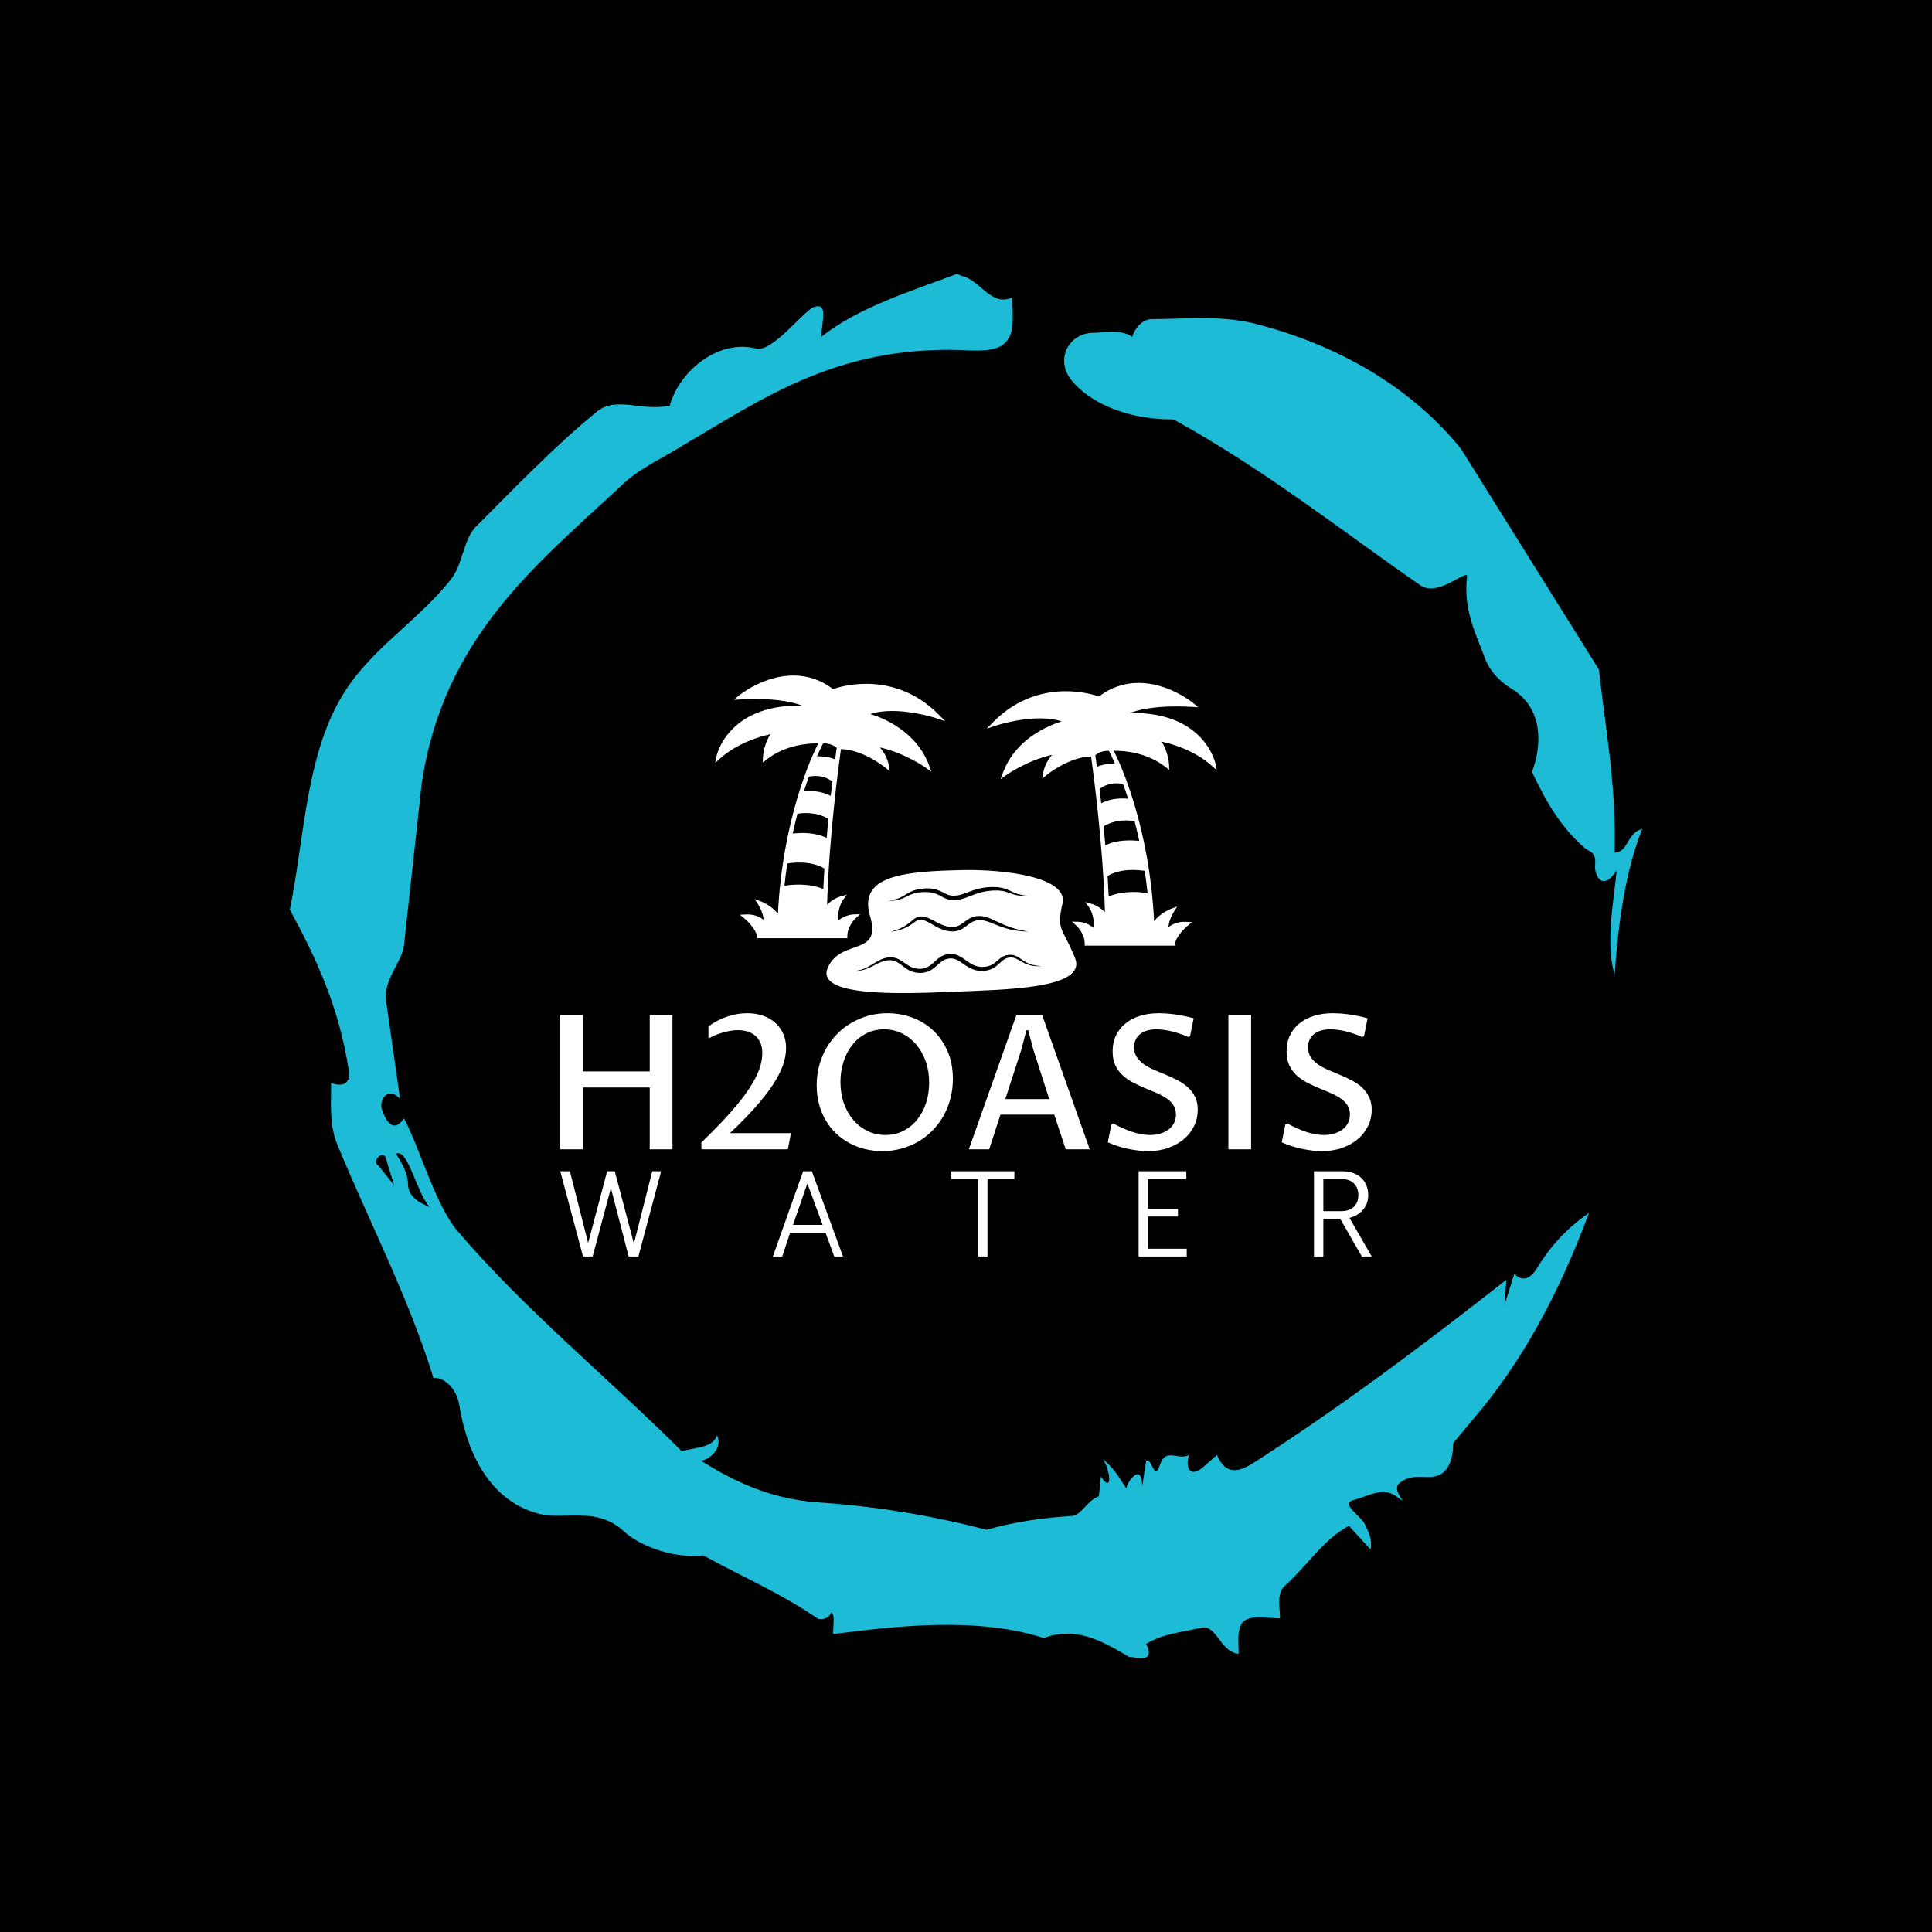 <svg xmlns="http://www.w3.org/2000/svg" version="1.1" xmlns:xlink="http://www.w3.org/1999/xlink" xmlns:svgjs="http://svgjs.dev/svgjs" width="1000" height="1000" viewBox="0 0 1000 1000"><rect width="1000" height="1000" fill="#000000"></rect><g transform="matrix(0.7,0,0,0.7,150,106.25)"><svg viewBox="0 0 320 360" data-background-color="#ffffff" preserveAspectRatio="xMidYMid meet" height="1125" width="1000" xmlns="http://www.w3.org/2000/svg" xmlns:xlink="http://www.w3.org/1999/xlink"><g id="tight-bounds" transform="matrix(1,0,0,1,0,0)"><svg viewBox="0 0 320 360" height="360" width="320"><g><svg></svg></g><g><svg viewBox="0 0 320 360" height="360" width="320"><g><path xmlns="http://www.w3.org/2000/svg" d="M20.961 227.22l3.726 4.658-1.863-6.056c-0.466-2.795-3.726 0.466-1.863 1.398M25.153 224.425c1.397 2.329 2.795 4.658 2.795 6.987 0 3.261 2.795 4.658 5.123 5.589-3.261-3.726-5.124-13.974-7.918-12.576M204.017 26.929c7.918 0 15.371-0.932 23.756 0.931 20.495 5.124 37.729 15.371 49.374 29.811l32.606 52.169c1.397 13.042 4.192 27.482 3.726 43.319 3.261 0 2.795-4.658 6.521-5.59-3.726 9.316-5.59 20.961-6.521 34.469-2.329-7.453 0-18.632 0.466-24.687-3.261 5.124-5.124 1.397-5.124-0.932 0.466-3.726-1.397-3.261-2.795-4.658-5.124-4.658-8.384-9.782-12.11-17.7 2.329-6.055 2.795-14.905-4.658-19.563-2.329-1.397-5.124-3.726-6.521-7.453-1.863-5.124-5.124-11.179-4.193-19.097 0.466-2.329-6.987 5.124-11.179 1.863-18.166-12.576-36.332-27.016-58.224-39.127-11.645 0-20.029-4.192-24.221-9.316-3.726-4.658-0.932-10.713 4.658-11.179 3.261 0 6.987-0.932 9.782 0.932 0.466-1.863 2.329-4.192 4.657-4.192M157.904 16.215l0.932 0.466c4.658 0.932 6.987 7.453 12.11 5.124 0 3.261 0.466 6.521-0.466 8.85-1.397 3.726-5.59 3.726-8.85 3.726-31.208-1.863-49.374 11.179-68.471 22.358-5.124 3.261-10.713 5.59-14.906 9.782-20.029 18.632-41.921 35.866-47.045 70.335l-4.192 38.195c-0.466 4.192-5.124 8.384-4.192 13.508l3.26 22.824c-3.261-3.261-5.124 0.932-4.192 2.795 0.466 1.397 2.329 6.055 5.124 1.863 3.726 6.987 7.453 20.495 12.576 26.55 15.837 18.632 36.332 35.4 53.101 52.169 4.192-0.932 7.453-0.932 8.384-3.727 1.397 2.795-1.397 5.59-3.726 6.056 7.453 4.658 15.837 8.85 27.016 9.781 14.44 0.932 27.948 3.261 40.524 6.522 6.521-1.863 13.042-2.795 20.029-3.261 2.329 0 3.726-3.726 6.521-4.658l0.466-4.658c2.795 4.192 2.329-1.397 0.466-4.192 3.261 2.795 4.192 5.124 5.589 6.987 0-1.397 3.726-6.521 3.727-0.466l0.931-6.055c1.397-0.932 1.863 5.124 3.261 0.931 1.397-4.192 4.192-0.932 6.987-2.329-0.932 1.863-0.466 5.59 2.794 3.261l3.727-3.261c2.329 5.59 6.055 3.261 7.918 2.329 20.495-13.042 40.99-28.413 60.553-43.784l-0.466 6.055 2.329-7.453c2.329 2.329 4.192 0.466 5.124-0.931 2.795-4.658 6.521-9.316 12.577-13.508-7.453 20.029-16.303 35.866-27.482 48.908l-4.658 5.59c0 3.261-0.932 7.453-4.658 7.918-1.863 0.466-5.59-0.932-8.384 1.863-1.397 1.863 3.261 5.59-0.466 2.795-3.261-2.329-6.521 0-10.248 0.932-2.795 0.932 1.863 3.726 2.795 5.589 0.932 1.863 1.863 3.726 1.398 6.056l-5.124-5.59c-6.055 3.261-9.782 9.316-14.906 13.974-2.329 1.863-1.397 5.124-1.397 7.918-3.261 0-6.987-0.932-8.85 0.932-1.397 1.863-0.932 4.658-0.932 7.453-4.658-0.466-5.124-7.453-9.315-6.056-4.192 0.932-8.85 1.397-12.577 3.727 2.795 5.59-4.658 2.329-3.726 3.26-6.987-4.192-13.042-7.453-20.495-4.658-15.837-5.124-35.4-2.795-49.84-0.931 0-2.329 0.466-4.658-0.466-5.124-0.932 2.329-3.726 1.397-3.26 1.397-8.85-6.055-17.7-9.782-27.016-14.905-8.384 0.932-16.303-3.261-18.632-5.59-6.521-6.055-13.974-2.795-20.029-4.192-13.042-3.261-17.7-16.769-19.098-26.084-0.932-4.658-4.658-6.521-6.055-6.056-6.055-19.563-15.371-37.263-22.824-55.429-1.863-4.658-1.397-9.316-1.397-14.44 2.329 0.932 4.658 0.466 4.192-2.794-2.329-15.371-7.918-27.016-13.974-38.195 3.261-15.837 3.726-34.469 11.179-48.443 6.521-12.576 18.632-19.098 27.016-29.811 2.795-3.726 2.795-8.85 5.59-12.11 9.316-9.316 18.632-19.098 28.879-27.482 4.658-3.726 10.247 0 17.234-1.397 2.329-8.384 11.645-15.837 20.495-13.508 3.726 0.932 11.179-8.85 13.508-9.782 3.726-1.397 1.863 3.726 1.863 6.987 8.85-6.987 20.961-10.713 32.14-14.906" fill="#1ebbd7" fill-rule="nonzero" stroke="none" stroke-width="1" stroke-linecap="butt" stroke-linejoin="miter" stroke-miterlimit="10" stroke-dasharray="" stroke-dashoffset="0" font-family="none" font-weight="none" font-size="none" text-anchor="none" style="mix-blend-mode: normal" data-fill-palette-color="tertiary"></path></g><g transform="matrix(1,0,0,1,64,111.263)"><svg viewBox="0 0 192 137.475" height="137.475" width="192"><g><svg viewBox="0 0 192 137.475" height="137.475" width="192"><g><svg viewBox="0 0 192 137.475" height="137.475" width="192"><g transform="matrix(1,0,0,1,0,79.907)"><svg viewBox="0 0 192 57.568" height="57.568" width="192"><g id="textblocktransform"><svg viewBox="0 0 192 57.568" height="57.568" width="192" id="textblock"><g><svg viewBox="0 0 192 32.636" height="32.636" width="192"><g transform="matrix(1,0,0,1,0,0)"><svg width="192" viewBox="5.03 -36.25 216.15 36.74" height="32.636" data-palette-color="#1ebbd7"><path d="M11.08 0L5.03 0 5.03-35.77 11.08-35.77 11.08-20.75 28.86-20.75 28.86-35.77 34.91-35.77 34.91 0 28.86 0 28.86-16.46 11.08-16.46 11.08 0ZM42.62 0L42.62-1.81Q45.7-4.79 48.11-7.34 50.51-9.89 52.3-12.08 54.1-14.28 55.34-16.17 56.59-18.07 57.37-19.73 58.15-21.39 58.49-22.84 58.84-24.29 58.84-25.63L58.84-25.63Q58.84-27.32 58.29-28.49 57.74-29.66 56.82-30.38 55.91-31.1 54.75-31.42 53.59-31.74 52.37-31.74L52.37-31.74Q51.41-31.74 50.36-31.57 49.31-31.4 48.28-31.09 47.24-30.79 46.27-30.38 45.31-29.98 44.5-29.52L44.5-29.52 44.5-32.74Q46.63-34.35 49.34-35.3 52.05-36.25 54.83-36.25L54.83-36.25Q57.05-36.25 58.96-35.61 60.86-34.96 62.24-33.75 63.62-32.54 64.4-30.83 65.18-29.13 65.18-26.98L65.18-26.98Q65.18-24.68 64.27-22.19 63.35-19.7 61.48-16.92 59.62-14.14 56.81-11 54-7.86 50.22-4.3L50.22-4.3 66.48-4.3 65.65 0 42.62 0ZM91.65-3.81L91.65-3.81Q94.28-3.81 96.43-4.91 98.58-6.01 100.1-7.9 101.63-9.79 102.46-12.33 103.29-14.87 103.29-17.75L103.29-17.75Q103.29-20.8 102.38-23.4 101.46-26 99.85-27.91 98.24-29.81 96.04-30.88 93.84-31.96 91.28-31.96L91.28-31.96Q88.62-31.96 86.47-30.83 84.32-29.71 82.81-27.8 81.29-25.88 80.48-23.34 79.66-20.8 79.66-17.94L79.66-17.94Q79.66-14.89 80.56-12.3 81.46-9.72 83.06-7.84 84.66-5.96 86.86-4.88 89.06-3.81 91.65-3.81ZM90.82 0.49L90.82 0.49Q88.45 0.49 86.23-0.06 84-0.61 82.06-1.65 80.12-2.69 78.52-4.2 76.92-5.71 75.76-7.67 74.6-9.62 73.97-11.98 73.33-14.33 73.33-17.04L73.33-17.04Q73.33-19.85 74.02-22.36 74.7-24.88 75.93-27 77.17-29.13 78.9-30.85 80.63-32.57 82.72-33.76 84.81-34.96 87.2-35.61 89.59-36.25 92.18-36.25L92.18-36.25Q95.67-36.25 98.84-35.07 102-33.89 104.39-31.63 106.78-29.37 108.2-26.12 109.61-22.88 109.61-18.75L109.61-18.75Q109.61-15.97 108.94-13.45 108.27-10.94 107.05-8.8 105.83-6.67 104.12-4.94 102.41-3.22 100.32-2.01 98.24-0.81 95.83-0.16 93.43 0.49 90.82 0.49ZM139.67 0L136.61-9.23 122.28-9.23 119.28 0 113.86 0 126.53-35.77 133.39-35.77 146.06 0 139.67 0ZM123.58-13.38L135.27-13.38 131.02-26.61 129.68-31.71 129.19-31.71 127.87-26.61 123.58-13.38ZM162.15-3.81L162.15-3.81Q163.61-3.81 164.87-4.19 166.13-4.57 167.06-5.26 167.98-5.96 168.51-6.97 169.03-7.98 169.03-9.25L169.03-9.25Q169.03-10.77 168.31-11.82 167.59-12.87 166.4-13.66 165.2-14.45 163.69-15.09 162.17-15.72 160.6-16.38 159.02-17.04 157.51-17.83 156-18.63 154.8-19.74 153.6-20.85 152.88-22.39 152.16-23.93 152.16-26.1L152.16-26.1Q152.16-28.47 153.07-30.35 153.97-32.23 155.61-33.54 157.24-34.86 159.51-35.56 161.78-36.25 164.52-36.25L164.52-36.25Q165.32-36.25 166.37-36.18 167.42-36.11 168.62-35.95 169.81-35.79 171.12-35.53 172.43-35.28 173.74-34.89L173.74-34.89 172.79-30.15 172.33-29.91Q171.03-30.49 169.81-30.88 168.59-31.27 167.49-31.52 166.4-31.76 165.46-31.86 164.52-31.96 163.81-31.96L163.81-31.96Q162.47-31.96 161.37-31.64 160.27-31.32 159.5-30.71 158.73-30.1 158.3-29.21 157.88-28.32 157.88-27.17L157.88-27.17Q157.88-25.63 158.61-24.55 159.34-23.46 160.52-22.63 161.71-21.8 163.23-21.15 164.76-20.51 166.36-19.84 167.96-19.17 169.48-18.38 171.01-17.6 172.19-16.53 173.38-15.45 174.11-14 174.84-12.55 174.84-10.52L174.84-10.52Q174.84-8.25 173.89-6.25 172.94-4.25 171.19-2.75 169.45-1.25 167.01-0.38 164.57 0.49 161.56 0.49L161.56 0.49Q160.34 0.49 159 0.33 157.66 0.17 156.26-0.12 154.87-0.42 153.51-0.85 152.14-1.29 150.87-1.86L150.87-1.86 151.85-6.64 152.33-6.88Q154.92-5.47 157.39-4.64 159.85-3.81 162.15-3.81ZM189.05-35.77L189.05 0 183 0 183-35.77 189.05-35.77ZM208.48-3.81L208.48-3.81Q209.95-3.81 211.2-4.19 212.46-4.57 213.39-5.26 214.32-5.96 214.84-6.97 215.37-7.98 215.37-9.25L215.37-9.25Q215.37-10.77 214.65-11.82 213.93-12.87 212.73-13.66 211.53-14.45 210.02-15.09 208.51-15.72 206.93-16.38 205.36-17.04 203.84-17.83 202.33-18.63 201.13-19.74 199.94-20.85 199.22-22.39 198.5-23.93 198.5-26.1L198.5-26.1Q198.5-28.47 199.4-30.35 200.3-32.23 201.94-33.54 203.57-34.86 205.84-35.56 208.11-36.25 210.85-36.25L210.85-36.25Q211.65-36.25 212.7-36.18 213.75-36.11 214.95-35.95 216.15-35.79 217.45-35.53 218.76-35.28 220.08-34.89L220.08-34.89 219.13-30.15 218.66-29.91Q217.37-30.49 216.15-30.88 214.93-31.27 213.83-31.52 212.73-31.76 211.79-31.86 210.85-31.96 210.14-31.96L210.14-31.96Q208.8-31.96 207.7-31.64 206.6-31.32 205.83-30.71 205.06-30.1 204.64-29.21 204.21-28.32 204.21-27.17L204.21-27.17Q204.21-25.63 204.94-24.55 205.67-23.46 206.86-22.63 208.04-21.8 209.57-21.15 211.09-20.51 212.69-19.84 214.29-19.17 215.82-18.38 217.34-17.6 218.53-16.53 219.71-15.45 220.44-14 221.18-12.55 221.18-10.52L221.18-10.52Q221.18-8.25 220.22-6.25 219.27-4.25 217.53-2.75 215.78-1.25 213.34-0.38 210.9 0.49 207.9 0.49L207.9 0.49Q206.67 0.49 205.33 0.33 203.99 0.17 202.6-0.12 201.21-0.42 199.84-0.85 198.47-1.29 197.2-1.86L197.2-1.86 198.18-6.64 198.67-6.88Q201.25-5.47 203.72-4.64 206.19-3.81 208.48-3.81Z" opacity="1" transform="matrix(1,0,0,1,0,0)" fill="#ffffff" class="undefined-text-0" data-fill-palette-color="primary" id="text-0"></path></svg></g></svg></g><g transform="matrix(1,0,0,1,0,37.398)"><svg viewBox="0 0 192 20.169" height="20.169" width="192"><g transform="matrix(1,0,0,1,0,0)"><svg width="192" viewBox="1.1 -34.1 324.62 34.1" height="20.169" data-palette-color="#1ebbd7"><path d="M30.55-5.15L37.9-34.1 41.45-34.1 32.35 0 28.45 0 21.35-27.4 14.05 0 10.2 0 1.1-34.1 4.95-34.1 12.25-5.4 19.85-34.1 22.9-34.1 30.55-5.15ZM114.2 0L110.7 0 107.2-9.55 93.05-9.55 89.9 0 86.15 0 98.25-34.1 101.75-34.1 114.2 0ZM99.95-29.2L94.2-12.65 106.05-12.65 99.95-29.2ZM172.01 0L168.31 0 168.31-31 157.56-31 157.56-34.1 182.76-34.1 182.76-31 172.01-31 172.01 0ZM251.71 0L232.46 0 232.46-34.1 251.56-34.1 251.56-30.95 236.21-30.95 236.21-19.05 248.21-19.05 248.21-16 236.21-16 236.21-3.1 251.71-3.1 251.71 0ZM325.72 0L321.77 0 313.12-15.05 306.37-15.05 306.37 0 302.62 0 302.62-34.1 314.02-34.1Q317.12-34.1 319.47-32.9 321.82-31.7 323.07-29.53 324.32-27.35 324.32-24.55L324.32-24.55Q324.32-21.15 322.27-18.73 320.22-16.3 316.82-15.45L316.82-15.45 325.72 0ZM306.37-31L306.37-18.15 313.52-18.15Q316.82-18.15 318.59-19.9 320.37-21.65 320.37-24.55L320.37-24.55Q320.37-27.45 318.59-29.23 316.82-31 313.52-31L313.52-31 306.37-31Z" opacity="1" transform="matrix(1,0,0,1,0,0)" fill="#ffffff" class="undefined-text-1" data-fill-palette-color="secondary" id="text-1"></path></svg></g></svg></g></svg></g></svg></g><g transform="matrix(1,0,0,1,36.672,0)"><svg viewBox="0 0 118.656 75.145" height="75.145" width="118.656"><g><svg xmlns="http://www.w3.org/2000/svg" xmlns:xlink="http://www.w3.org/1999/xlink" version="1.1" x="0" y="0" viewBox="4.144 20.959 91.712 58.081" enable-background="new 0 0 100 100" xml:space="preserve" height="75.145" width="118.656" class="icon-icon-0" data-fill-palette-color="accent" id="icon-0"><path d="M44.632 28.796l1.573 0.528-1.164-1.183c-4.601-4.677-9.761-5.659-13.279-5.659-3.078 0-5.372 0.715-6.066 0.96-2.183-1.648-4.622-2.483-7.257-2.483-5.452 0-9.805 3.528-9.987 3.679l-0.935 0.769 1.208-0.067c0.975-0.054 1.924-0.08 2.823-0.08 4.393 0 7.019 0.646 8.46 1.198-0.183-0.003-0.364-0.006-0.543-0.006-13.203 0-15.089 9.235-15.106 9.329l-0.215 1.146 0.87-0.778c3.217-2.875 7.352-4.048 9.223-4.456-1.292 1.978-1.373 4.229-1.376 4.338l-0.024 0.852 0.667-0.53c3.387-2.687 7.545-2.978 9.175-2.978 0.107 0 0.206 0.001 0.296 0.003-1.299 2.576-6.507 13.895-7.375 31.183-1.111-1.525-3.034-2.258-3.131-2.294l-1.076-0.398 0.6 0.979c0.719 1.174 0.942 2.152 0.996 2.799-0.626-0.506-1.699-1.071-3.307-0.985l-1.014 0.057 0.783 0.646c0.593 0.489 2.167 2.036 2.313 3.295l0.042 0.352h16.493v-0.397c0-1.878 1.518-3.26 1.533-3.272l0.799-0.717-1.072 0.023c-1.275 0.029-2.335 0.652-2.964 1.131-0.094-2.403 0.904-3.789 0.915-3.802l0.705-0.941-1.13 0.321c-0.995 0.282-1.828 0.881-2.488 1.525 0.342-12.447 2.206-26.153 2.53-28.46 4.023 0.059 8.078 3.344 8.118 3.377l0.824 0.675-0.182-1.049c-0.25-1.447-0.999-2.578-1.63-3.31 4.608 1.03 8.331 3.67 8.371 3.699l1.058 0.759-0.455-1.22c-2.285-6.125-8.203-8.571-10.735-9.358 1.135-0.365 2.473-0.549 3.994-0.549C40.565 27.444 44.592 28.782 44.632 28.796zM23.903 60.008c-2.773-1.141-5.877-0.802-7.109-0.597 0.148-1.407 0.323-2.764 0.52-4.07 0.961-0.162 4.294-0.576 6.79 0.925C24.026 57.508 23.958 58.759 23.903 60.008zM24.518 50.665c-2.213-1.111-5.005-0.941-6.207-0.798 0.273-1.273 0.562-2.48 0.859-3.619 0.777-0.14 3.363-0.456 5.664 0.929C24.725 48.304 24.619 49.47 24.518 50.665zM25.267 42.978c-1.832-0.984-3.883-0.938-4.915-0.826 0.308-0.966 0.613-1.859 0.909-2.676 0.585-0.149 2.499-0.486 4.305 0.88C25.469 41.171 25.369 42.049 25.267 42.978zM26.066 36.316c-1.134-0.526-2.514-0.596-3.319-0.58 0.536-1.224 0.94-2.017 1.114-2.349 0.433-0.026 1.553 0 2.494 0.797C26.307 34.526 26.204 35.263 26.066 36.316z" fill="#ffffff" data-fill-palette-color="accent"></path><path d="M95.856 38.281l-0.215-1.146c-0.02-0.095-1.967-9.571-15.649-9.322 1.441-0.554 4.067-1.199 8.46-1.199 0.897 0 1.847 0.026 2.822 0.08l1.209 0.067-0.936-0.769c-0.183-0.151-4.536-3.679-9.987-3.679-2.635 0-5.074 0.835-7.257 2.483-0.695-0.245-2.989-0.96-6.066-0.96-3.518 0-8.678 0.982-13.278 5.66l-1.164 1.183 1.573-0.529c0.04-0.015 4.066-1.352 8.146-1.352 1.521 0 2.859 0.185 3.994 0.549-2.532 0.787-8.451 3.233-10.735 9.358l-0.455 1.22 1.059-0.76c0.04-0.029 3.762-2.669 8.371-3.699-0.632 0.732-1.381 1.862-1.631 3.309l-0.182 1.052 0.824-0.677c0.041-0.033 4.089-3.317 8.118-3.376 0.325 2.307 2.188 16.013 2.53 28.46-0.661-0.645-1.494-1.244-2.488-1.525l-1.116-0.315 0.688 0.933c0.013 0.016 1.011 1.401 0.917 3.805-0.63-0.479-1.689-1.104-2.965-1.131l-1.077-0.025 0.805 0.718c0.017 0.014 1.532 1.384 1.532 3.273v0.396h16.494l0.041-0.351c0.177-1.513 2.292-3.277 2.313-3.296l0.781-0.646-1.013-0.055c-1.606-0.087-2.681 0.479-3.308 0.985 0.054-0.647 0.276-1.627 0.997-2.801l0.599-0.979-1.075 0.401c-0.097 0.034-2.02 0.767-3.132 2.293-0.868-17.288-6.075-28.607-7.376-31.183 0.091-0.002 0.19-0.004 0.297-0.004 1.63 0 5.787 0.29 9.175 2.978l0.668 0.53-0.024-0.853c-0.005-0.108-0.085-2.359-1.377-4.336 1.87 0.407 6.007 1.58 9.223 4.456L95.856 38.281zM83.206 60.765c-1.231-0.205-4.336-0.543-7.109 0.598-0.055-1.249-0.122-2.501-0.2-3.743 2.492-1.497 5.828-1.085 6.791-0.924C82.884 58.002 83.06 59.358 83.206 60.765zM81.689 51.221c-1.202-0.144-3.994-0.313-6.207 0.799-0.101-1.195-0.207-2.362-0.316-3.487 2.302-1.386 4.887-1.071 5.665-0.93C81.129 48.741 81.416 49.948 81.689 51.221zM78.738 40.828c0.297 0.817 0.602 1.71 0.909 2.677-1.031-0.111-3.084-0.159-4.914 0.827-0.102-0.928-0.202-1.807-0.299-2.624C76.251 40.334 78.148 40.671 78.738 40.828zM77.253 37.088c-0.806-0.014-2.185 0.054-3.318 0.581-0.139-1.052-0.241-1.79-0.29-2.131 0.941-0.795 2.063-0.822 2.494-0.796C76.313 35.073 76.717 35.866 77.253 37.088z" fill="#ffffff" data-fill-palette-color="accent"></path><path d="M69.937 72.611c-2.295-5.68-3.443-4.958-2.295-9.913 1.146-4.956-10.911-6.318-18.358-6.153-10.709 0.237-19.053 0.991-16.828 8.426 2.225 7.434-5.263 3.992-7.708 9.361-2.445 5.369 12.853 4.888 22.658 4.475C57.211 78.393 72.23 78.29 69.937 72.611zM36.123 62.118c0.191-0.039 0.477-0.082 0.83-0.16 0.341-0.12 0.753-0.226 1.191-0.466 0.442-0.217 0.905-0.544 1.471-0.847 0.294-0.132 0.588-0.309 0.931-0.395 0.169-0.052 0.34-0.104 0.516-0.157 0.177-0.042 0.359-0.058 0.542-0.089 0.185-0.026 0.371-0.054 0.56-0.081 0.21-0.022 0.376-0.022 0.57-0.034 0.189-0.008 0.401 0.002 0.604 0.008 0.202 0.021 0.407 0.031 0.613 0.072 0.413 0.06 0.828 0.192 1.223 0.357 0.395 0.166 0.758 0.376 1.101 0.547 0.346 0.17 0.684 0.287 1.048 0.332 0.088 0.019 0.182 0.021 0.274 0.025l0.14 0.007 0.025 0.002 0.012-0.002 0.078-0.007 0.622-0.054c0.706-0.127 1.48-0.423 2.247-0.714 0.394-0.138 0.775-0.291 1.18-0.391 0.2-0.055 0.397-0.109 0.595-0.165 0.201-0.037 0.402-0.073 0.602-0.108 0.396-0.088 0.791-0.115 1.18-0.132 0.2-0.01 0.367-0.027 0.59-0.028 0.184 0.009 0.364 0.018 0.544 0.027 0.178 0.008 0.354 0.018 0.528 0.026 0.183 0.032 0.362 0.063 0.54 0.094 0.357 0.047 0.673 0.181 0.982 0.279 0.294 0.122 0.578 0.252 0.828 0.371 0.127 0.061 0.251 0.119 0.37 0.177 0.122 0.047 0.241 0.093 0.356 0.139 0.117 0.044 0.229 0.087 0.337 0.129 0.112 0.029 0.221 0.057 0.325 0.084 0.209 0.053 0.4 0.11 0.577 0.148 0.719 0.111 1.129 0.174 1.129 0.174s-0.419-0.004-1.151-0.011c-0.183-0.018-0.385-0.05-0.606-0.078-0.111-0.016-0.227-0.031-0.346-0.048-0.117-0.032-0.238-0.064-0.363-0.099-0.511-0.117-1.042-0.359-1.616-0.539-0.291-0.065-0.588-0.166-0.904-0.179-0.155-0.019-0.313-0.038-0.475-0.056-0.174 0.001-0.35 0.002-0.528 0.004-0.179 0.001-0.359 0.003-0.543 0.004-0.144 0.012-0.347 0.04-0.52 0.06-0.181 0.019-0.362 0.039-0.547 0.06-0.185 0.016-0.364 0.072-0.549 0.107-0.184 0.039-0.368 0.08-0.555 0.121-0.183 0.056-0.366 0.114-0.553 0.173-0.37 0.108-0.74 0.266-1.117 0.399-0.76 0.291-1.535 0.627-2.471 0.794l-0.622 0.046-0.079 0.007-0.075 0.003-0.043-0.002-0.172-0.01c-0.114-0.006-0.228-0.014-0.343-0.035-0.458-0.062-0.908-0.227-1.291-0.424-0.388-0.194-0.722-0.402-1.061-0.559-0.339-0.156-0.68-0.28-1.039-0.345-0.176-0.042-0.359-0.056-0.536-0.083-0.18-0.007-0.348-0.028-0.533-0.033-0.182 0.001-0.387-0.007-0.543 0.001-0.175 0.017-0.348 0.031-0.519 0.047-0.17 0.02-0.342 0.021-0.505 0.052-0.161 0.038-0.319 0.075-0.474 0.111-0.32 0.05-0.6 0.194-0.883 0.291-0.552 0.247-1.059 0.531-1.549 0.71-0.477 0.208-0.94 0.266-1.299 0.341-0.364 0.039-0.651 0.031-0.846 0.043-0.196 0.007-0.3 0.011-0.3 0.011S35.931 62.153 36.123 62.118zM61.383 67.786c0 0-0.106-0.004-0.306-0.01-0.198-0.014-0.494 0-0.865-0.045-0.187-0.019-0.393-0.04-0.616-0.063-0.224-0.033-0.467-0.07-0.725-0.109-0.258-0.042-0.529-0.104-0.818-0.161-0.283-0.074-0.586-0.147-0.894-0.247-0.62-0.182-1.275-0.434-1.949-0.714-0.674-0.276-1.373-0.569-2.09-0.697-0.091-0.021-0.171-0.018-0.258-0.029-0.083-0.009-0.166-0.021-0.272-0.014l-0.305 0.006c-0.046 0.01-0.168 0.025-0.248 0.037-0.357 0.063-0.698 0.181-1.024 0.365-0.652 0.362-1.251 1.033-2.154 1.407-0.452 0.175-0.92 0.273-1.419 0.252-0.259 0.001-0.407-0.03-0.672-0.057-0.221-0.05-0.45-0.079-0.662-0.149-0.865-0.248-1.612-0.688-2.292-1.084-0.683-0.396-1.328-0.78-1.951-0.84-0.301-0.012-0.611 0.042-0.854 0.172-0.063 0.02-0.134 0.063-0.204 0.115L40.6 66.063c-0.103 0.066-0.266 0.188-0.39 0.276-0.265 0.191-0.516 0.376-0.787 0.506-0.261 0.141-0.506 0.277-0.757 0.367-0.482 0.21-0.926 0.335-1.291 0.421-0.365 0.091-0.66 0.116-0.859 0.137-0.201 0.016-0.306 0.016-0.306 0.016s0.426-0.059 1.12-0.306c0.346-0.122 0.761-0.29 1.201-0.543 0.228-0.111 0.448-0.267 0.681-0.428 0.24-0.148 0.467-0.339 0.7-0.54 0.124-0.103 0.251-0.208 0.38-0.315l0.193-0.157c0.062-0.054 0.131-0.106 0.228-0.155 0.348-0.227 0.756-0.313 1.181-0.32 0.423 0.016 0.822 0.139 1.203 0.287 0.371 0.156 0.728 0.346 1.077 0.533 0.698 0.384 1.404 0.739 2.151 0.95 0.185 0.06 0.377 0.078 0.565 0.122 0.153 0.011 0.425 0.051 0.588 0.04 0.349 0.012 0.73-0.069 1.063-0.204 0.688-0.261 1.271-0.882 2.072-1.338 0.4-0.226 0.856-0.375 1.31-0.433 0.123-0.012 0.203-0.024 0.359-0.035l0.304 0.005c0.195 0 0.456 0.04 0.665 0.075 0.851 0.176 1.559 0.54 2.213 0.85 0.657 0.313 1.269 0.604 1.854 0.831 0.584 0.229 1.131 0.411 1.623 0.556 0.248 0.065 0.481 0.127 0.695 0.184 0.217 0.047 0.418 0.09 0.599 0.129 0.362 0.077 0.65 0.119 0.846 0.158C61.278 67.767 61.383 67.786 61.383 67.786zM63.462 74.127c-0.14 0.011-0.311 0.01-0.513-0.001-0.203 0.001-0.435-0.027-0.693-0.065-0.515-0.084-1.142-0.264-1.791-0.608-0.324-0.167-0.652-0.373-0.999-0.556-0.34-0.184-0.718-0.341-1.096-0.364-0.416-0.027-0.824 0.051-1.205 0.243-0.38 0.188-0.715 0.507-1.086 0.857-0.37 0.347-0.801 0.724-1.337 0.968-0.267 0.125-0.544 0.217-0.84 0.279-0.147 0.024-0.308 0.061-0.448 0.074l-0.412 0.032c-0.628 0.018-1.229-0.077-1.815-0.301-0.58-0.219-1.099-0.553-1.578-0.888-0.48-0.332-0.936-0.671-1.416-0.873-0.121-0.046-0.24-0.103-0.364-0.127l-0.183-0.049-0.171-0.022c-0.06-0.005-0.107-0.021-0.177-0.021l-0.221 0.005-0.111 0.002-0.04 0.001-0.01 0.003-0.023 0.003-0.19 0.03c-0.506 0.079-0.961 0.313-1.386 0.661-0.431 0.34-0.834 0.77-1.337 1.142-0.501 0.378-1.095 0.66-1.749 0.755-0.595 0.087-1.234 0.059-1.815-0.097-0.589-0.157-1.116-0.449-1.561-0.771-0.449-0.32-0.839-0.655-1.24-0.912-0.393-0.259-0.827-0.427-1.228-0.476-0.092-0.026-0.231-0.012-0.341-0.021-0.05-0.001-0.136-0.005-0.156-0.004l-0.162 0.015c-0.216 0.011-0.425 0.058-0.63 0.099-0.814 0.208-1.518 0.61-2.16 0.937-0.64 0.332-1.23 0.586-1.736 0.72-0.504 0.144-0.919 0.173-1.195 0.186-0.277 0.002-0.424 0.004-0.424 0.004s0.147-0.017 0.422-0.048c0.274-0.04 0.668-0.122 1.148-0.293 0.481-0.17 1.027-0.457 1.633-0.834 0.607-0.37 1.289-0.849 2.185-1.126 0.225-0.06 0.457-0.124 0.699-0.15l0.183-0.025c0.096-0.009 0.127-0.006 0.194-0.009 0.123 0.002 0.224-0.019 0.367 0.002 0.553 0.029 1.062 0.229 1.527 0.501 0.916 0.554 1.677 1.281 2.661 1.502 0.49 0.115 0.999 0.132 1.526 0.041 0.472-0.085 0.948-0.309 1.367-0.629 0.428-0.318 0.825-0.745 1.309-1.138 0.473-0.399 1.093-0.738 1.757-0.845l0.248-0.037 0.031-0.005 0.016-0.001 0.045-0.004h0.056l0.11-0.001 0.221-0.004c0.078 0.002 0.176 0.017 0.263 0.026 0.089 0.013 0.181 0.021 0.266 0.037l0.243 0.066c0.166 0.038 0.313 0.107 0.466 0.168 0.602 0.263 1.084 0.639 1.551 0.966 0.467 0.329 0.921 0.627 1.401 0.824 0.472 0.199 1 0.287 1.477 0.288l0.413-0.021c0.133-0.011 0.24-0.037 0.36-0.053 0.235-0.045 0.473-0.114 0.693-0.206 0.444-0.179 0.824-0.479 1.202-0.805 0.377-0.321 0.771-0.685 1.262-0.897 0.48-0.215 1.018-0.276 1.479-0.219 0.507 0.063 0.916 0.274 1.268 0.494 0.348 0.223 0.651 0.448 0.951 0.633 0.594 0.379 1.172 0.596 1.667 0.717 0.249 0.058 0.472 0.103 0.671 0.125 0.197 0.031 0.365 0.052 0.503 0.056 0.276 0.017 0.424 0.025 0.424 0.025S63.738 74.115 63.462 74.127z" fill="#ffffff" data-fill-palette-color="accent"></path></svg></g></svg></g><g></g></svg></g></svg></g></svg></g></svg></g><defs></defs></svg><rect width="320" height="360" fill="none" stroke="none" visibility="hidden"></rect></g></svg></g></svg>